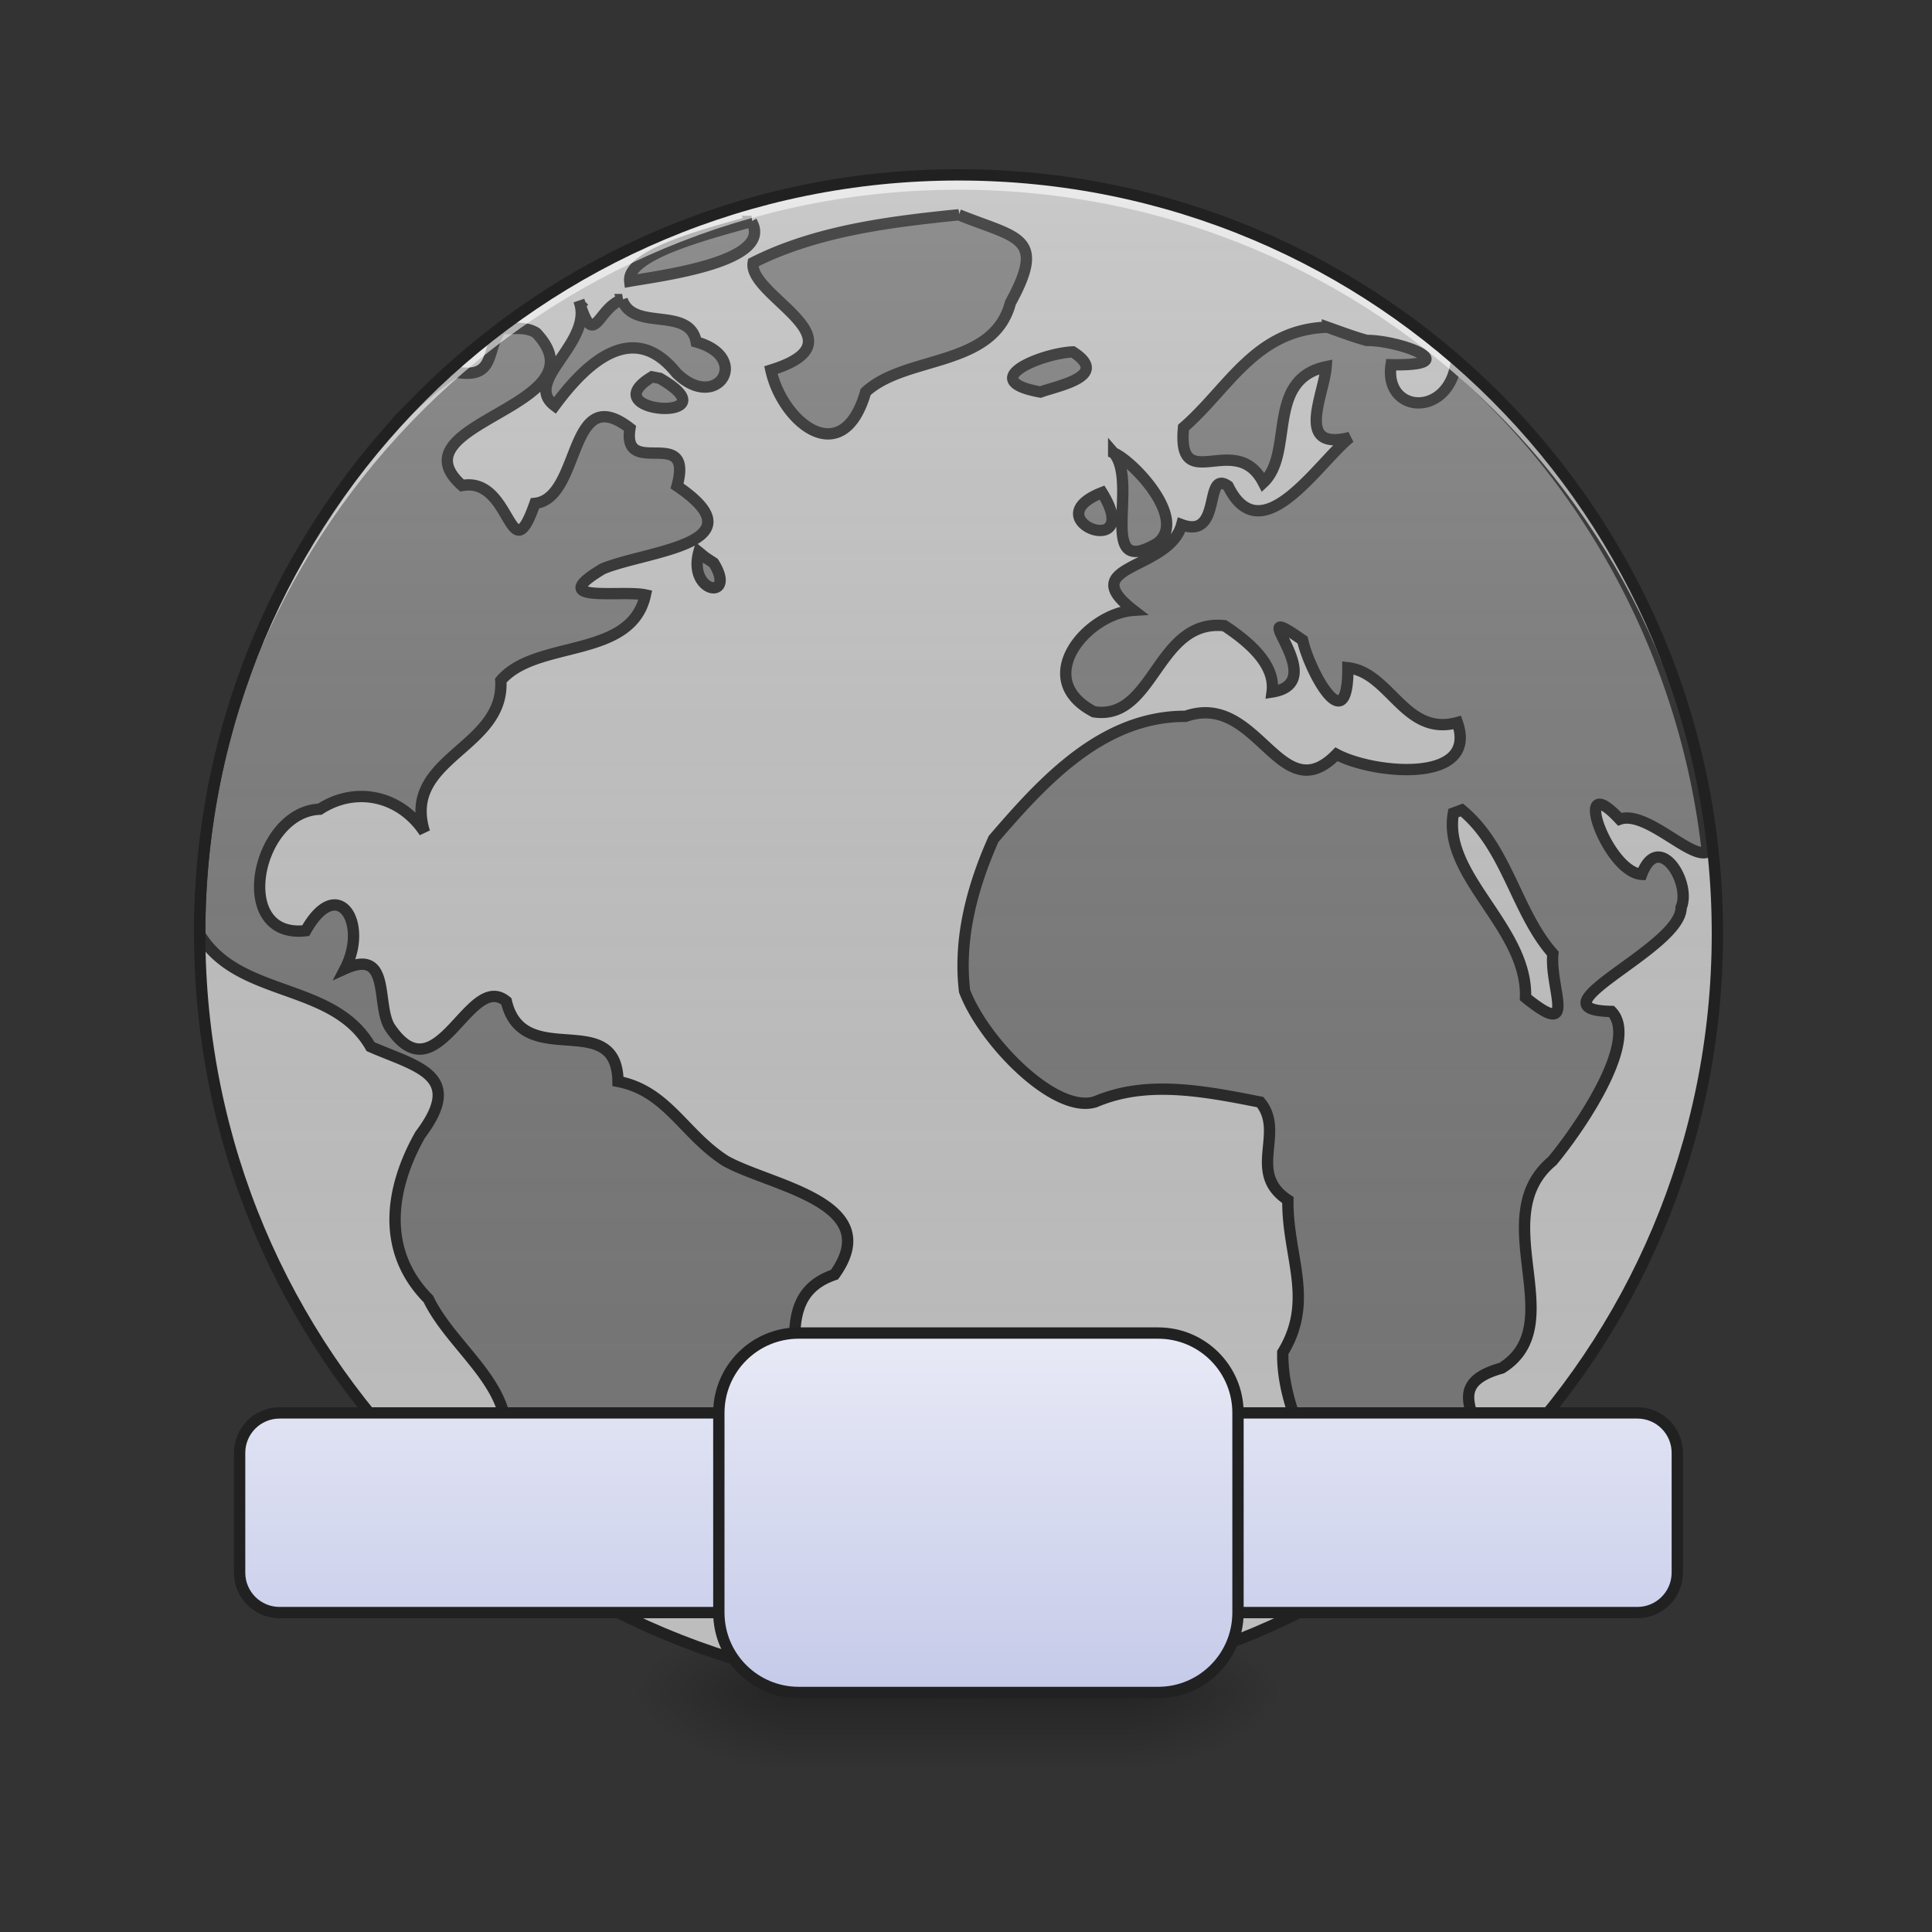 <svg xmlns="http://www.w3.org/2000/svg" width="512pt" height="512pt" viewBox="0 0 512 512"><rect x="0" y="0" width="512" height="512" fill="#333333" stroke="none"/><defs><radialGradient id="a" gradientUnits="userSpaceOnUse" cx="450.909" cy="189.579" fx="450.909" fy="189.579" r="21.167" gradientTransform="matrix(0 -1.25 -2.25 0 720.309 1017.525)"><stop offset="0" stop-opacity=".314"/><stop offset=".222" stop-opacity=".275"/><stop offset="1" stop-opacity="0"/></radialGradient><radialGradient id="b" gradientUnits="userSpaceOnUse" cx="450.909" cy="189.579" fx="450.909" fy="189.579" r="21.167" gradientTransform="matrix(0 1.25 2.25 0 -212.26 -120.44)"><stop offset="0" stop-opacity=".314"/><stop offset=".222" stop-opacity=".275"/><stop offset="1" stop-opacity="0"/></radialGradient><radialGradient id="c" gradientUnits="userSpaceOnUse" cx="450.909" cy="189.579" fx="450.909" fy="189.579" r="21.167" gradientTransform="matrix(0 -1.25 2.25 0 -212.26 1017.525)"><stop offset="0" stop-opacity=".314"/><stop offset=".222" stop-opacity=".275"/><stop offset="1" stop-opacity="0"/></radialGradient><radialGradient id="d" gradientUnits="userSpaceOnUse" cx="450.909" cy="189.579" fx="450.909" fy="189.579" r="21.167" gradientTransform="matrix(0 1.25 -2.25 0 720.309 -120.44)"><stop offset="0" stop-opacity=".314"/><stop offset=".222" stop-opacity=".275"/><stop offset="1" stop-opacity="0"/></radialGradient><linearGradient id="e" gradientUnits="userSpaceOnUse" x1="255.323" y1="233.5" x2="255.323" y2="254.667" gradientTransform="matrix(.214 0 0 1 191.508 215.02)"><stop offset="0" stop-opacity=".275"/><stop offset="1" stop-opacity="0"/></linearGradient><linearGradient id="f" gradientUnits="userSpaceOnUse" x1="254" y1="233.5" x2="254" y2="-168.667" gradientTransform="matrix(1 0 0 1 0 215.02)"><stop offset="0" stop-color="#585858" stop-opacity="0"/><stop offset="1" stop-color="#fafafa" stop-opacity=".196"/></linearGradient><linearGradient id="g" gradientUnits="userSpaceOnUse" x1="254" y1="233.5" x2="254" y2="138.25"><stop offset="0" stop-color="#c5cae9"/><stop offset="1" stop-color="#e8eaf6"/></linearGradient><linearGradient id="h" gradientUnits="userSpaceOnUse" x1="254" y1="233.5" x2="254" y2="138.25"><stop offset="0" stop-color="#c5cae9"/><stop offset="1" stop-color="#e8eaf6"/></linearGradient></defs><path d="M299.008 448.543h42.336v-21.168h-42.336zm0 0" fill="url(#a)"/><path d="M209.04 448.543h-42.337v21.168h42.336zm0 0" fill="url(#b)"/><path d="M209.04 448.543h-42.337v-21.168h42.336zm0 0" fill="url(#c)"/><path d="M299.008 448.543h42.336v21.168h-42.336zm0 0" fill="url(#d)"/><path d="M209.04 443.25h89.968v24.992h-89.969zm0 0" fill="url(#e)"/><path d="M254.023 46.336c111.067 0 201.102 90.039 201.102 201.105 0 111.067-90.035 201.102-201.102 201.102-111.066 0-201.101-90.035-201.101-201.102 0-111.066 90.035-201.105 201.101-201.105zm0 0" fill="#bdbdbd"/><path d="M254.094 56.922c-18.465 1.855-37.894 4.305-54.492 12.68-1.442 8.89 30.172 20.566 4.691 28.484 3.13 14.05 19.07 26.797 25.114 5.793 10.644-9.871 33.863-6.344 38.37-23.644 9.704-17.7 1.716-17.063-13.683-23.313zm-54.96 1.762c-9.798 2.855-33.071 8.484-32.243 15.832 8.226-1.461 38.441-5.18 32.242-15.832zM164.87 79.39c-6.558 2.367-7.332 13.023-11.113 1.351 2.672 10.63-15.3 20.368-6.758 26.774 6.828-9.215 19.957-23.989 32.211-8.707 10.68 10.586 20.211-4.024 5.29-8.196-1.759-9.625-16.77-2.644-19.63-11.222zm-11.113 1.351a8.862 8.862 0 0 0-.328-1.039c.113.367.223.707.328 1.04zm198.02 5.97c-19.168.605-26.156 16.214-38.133 26.585-1.758 18.582 13.844.484 21.148 14.59 8.297-7.762.465-27.293 16.657-30.707-.516 7.363-8.535 22.52 6.281 18.758-8.445 6.746-23.48 30.886-32.277 12.87-6.575-4.581-1.387 14.27-12.297 10.24-3.36 12.304-28.649 10.429-12.774 22.706-12.289.805-27.222 18.176-10.476 26.883 16.05 2.457 16.57-24.754 34.597-22.816 7.993 5.273 13.48 11.05 12.614 17.566 16.488-2.574-9.063-25.82 8.086-13.746 1.773 8.144 12.078 27.25 12 7.32 11.27 1.25 15.078 18.344 29.004 14.52 5.714 16.441-22.336 13.629-32.032 8.418-14.98 15.304-20.804-16.782-39.965-10.067-21.96-.074-37.629 17.04-50.91 32.512-5.836 13.102-9.3 26.735-7.68 40.313 4.97 13.175 23.895 32.691 34.626 29.34 13.343-5.676 27.816-3.102 43.714.07 6.754 8.133-3.664 18.71 7.344 25.96-.203 14.895 7.13 26.513-1.355 40.384-.375 20.812 16.8 37.582 14.851 58.683 14.743-6.21 29.977-15.933 32.871-31.808 10.38-6.399-8.464-17.508 10.282-22.723 18.676-11.594-4.63-39.906 13.426-54.895 8.015-9.691 23.003-32.199 15.675-39.62-22.418-.442 18.5-16.641 18.457-27.528 2.825-6.633-5.964-20.594-10.449-8.813-9.285-.554-18.965-28.734-5.832-14.609 7-2.469 18.887 10.754 23.25 8.676-5.414-49.14-29.379-96.121-66.742-128.63-2.781 13.673-18.98 12.114-17.09-.484 19.93.375 2.797-6.449-6.46-6.449-3.532-.976-6.962-2.277-10.411-3.5zm-218.918.296c-4.192 5.957-1.309 13.594-12.254 11.578-4.66 3.129-8.934 6.719-12.903 10.633a201.007 201.007 0 0 0-14.406 17.059c-5.492 7.582-10.441 15.597-15.242 23.457-16.02 28.894-25.133 62.195-25.133 97.707v.187c10.371 17.063 35.352 12.461 45.281 29.739 12.012 5.297 25.23 7.41 13.164 23.347-8.043 14.215-10.464 30.782 2.149 43.524 6.906 14.297 25.687 24.637 19.457 42.754 4.96 9.652 8.558 15.953 8.719 26.543 2.582 1.996 5.523 4.293 8.601 6.39a197.782 197.782 0 0 0 8.414 4.786c7.207 3.05 14.09 2.648 17.98-7.364 21.817-3.597 4.946-34.273 23.563-39.02 20.63-6.769-.238-33.335 20.899-40.542 13.793-19.2-16.961-23.426-28.926-30.157-11.125-7.175-15.371-18.492-28.45-21.039-.292-19.703-25.175-2.496-29.59-21.226-9.804-8.11-18.073 25.129-30.546 7.34-4.309-5.598.418-21.657-12.172-15.989 6.328-12.21-1.984-25.164-10.441-10.078-19.88 2.344-13.23-31.559 3.73-32.191 9.441-6.16 21.305-3.68 27.742 6.074-6.18-19.832 21.293-22.008 20.22-40.172 9.417-11.047 34.577-5.48 38.316-22.684-6.293-1.383-26.926 2.387-11.325-6.906 11.39-4.824 42.559-6.492 19.715-21.965 4.535-16.504-14.676-1.625-12.473-15.3-16.523-12.778-12.773 18.57-25.183 19.906-6.781 19.293-6-7.254-19.32-4.723-18.946-16.852 38.25-20.824 19.652-40.453-2.867-1.817-6.117-.926-9.238-1.215zm151.46 6.25c-8.269.363-25.917 7.523-8.593 10.64 4.926-1.78 18.531-4.234 8.594-10.64zm-111.53 6.605c-16.497 9.907 22.452 12.188 2.077.407zm122.347 20.16c6.848 7.9-4.883 33.79 11.625 23.887 8.074-6.257-6.285-21.597-11.625-23.886zm-3.074 10.512c-18.5 7.243 11.352 18.43 0 0zm-106.867 15.793c-2.996 11.028 10.222 12.957 3.918 2.84l-2.164-1.41zm202.203 68.329c12.063 9.964 14.379 27.035 24.133 38.078-.945 9.148 6.883 23.117-7.258 11.617.629-18.457-22.074-32.129-19.11-48.871zm0 0" fill="#757575" stroke-width="3" stroke-linecap="round" stroke="#212121"/><path d="M254.023 46.336c111.067 0 201.102 90.039 201.102 201.105 0 111.067-90.035 201.102-201.102 201.102-111.066 0-201.101-90.035-201.101-201.102 0-111.066 90.035-201.105 201.101-201.105zm0 0" fill="url(#f)"/><path d="M254.023 46.336c-111.41 0-201.101 89.691-201.101 201.105 0 .657.008 1.313.012 1.97 1.05-110.497 90.336-199.134 201.09-199.134 110.753 0 200.038 88.637 201.09 199.133.007-.656.011-1.312.011-1.969 0-111.414-89.691-201.105-201.102-201.105zm0 0" fill="#fff" fill-opacity=".588"/><path d="M254.023 44.84c-112.214 0-202.601 90.383-202.601 202.601 0 112.215 90.387 202.602 202.601 202.602 112.215 0 202.606-90.387 202.606-202.602 0-112.218-90.39-202.601-202.606-202.601zm0 3c110.606 0 199.606 88.992 199.606 199.601 0 110.606-89 199.602-199.606 199.602-110.605 0-199.601-88.996-199.601-199.602 0-110.609 88.996-199.601 199.601-199.601zm0 0" fill="#212121"/><path d="M74.083 159.417h359.833c5.847 0 10.585 4.738 10.585 10.581v31.751c0 5.847-4.738 10.585-10.585 10.585H74.083c-5.843 0-10.581-4.738-10.581-10.585V170c0-5.844 4.738-10.582 10.58-10.582zm0 0" transform="matrix(1 0 0 1 0 215.02)" fill="url(#g)" stroke-width="3" stroke-linecap="square" stroke-linejoin="bevel" stroke="#212121"/><path d="M211.667 138.251h95.249c11.69 0 21.166 9.476 21.166 21.166v52.917c0 11.69-9.476 21.166-21.166 21.166h-95.249c-11.69 0-21.166-9.476-21.166-21.166v-52.917c0-11.69 9.476-21.166 21.166-21.166zm0 0" transform="matrix(1 0 0 1 0 215.02)" fill="url(#h)" stroke-width="3" stroke-linecap="square" stroke-linejoin="bevel" stroke="#212121"/></svg>